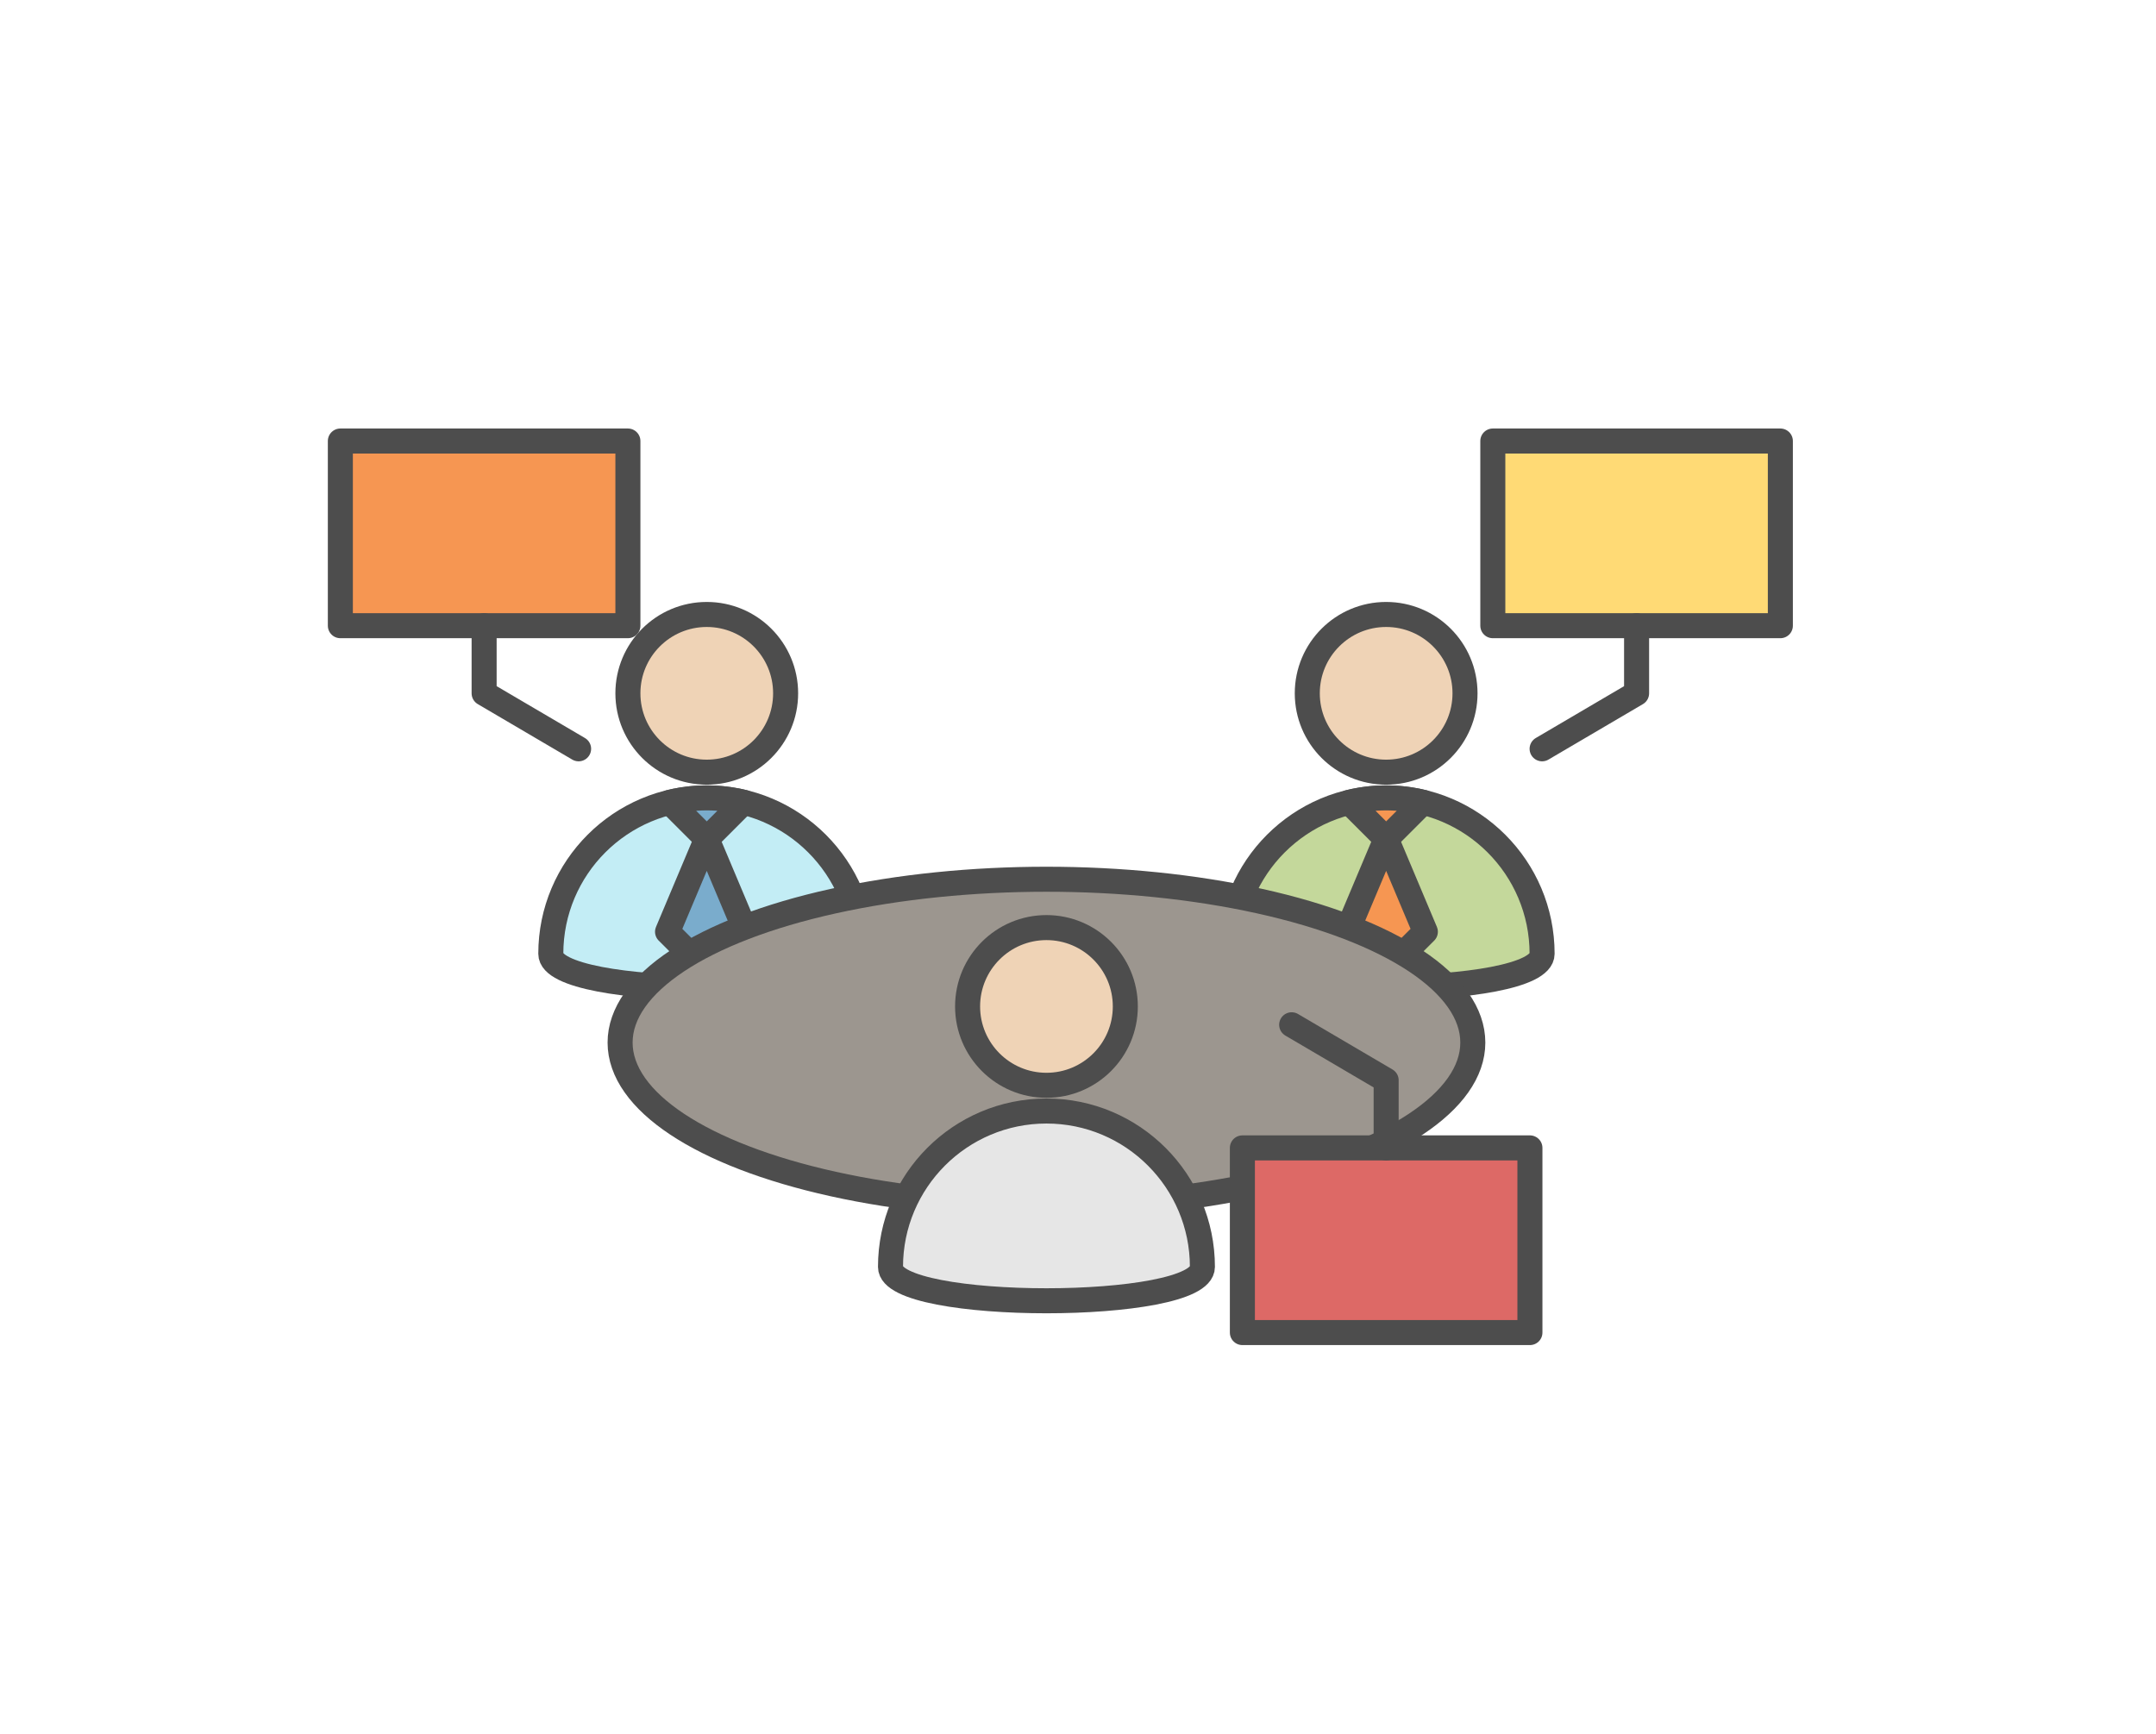 <?xml version="1.0" encoding="utf-8"?>
<!-- Generator: Adobe Illustrator 16.0.0, SVG Export Plug-In . SVG Version: 6.00 Build 0)  -->
<!DOCTYPE svg PUBLIC "-//W3C//DTD SVG 1.1//EN" "http://www.w3.org/Graphics/SVG/1.1/DTD/svg11.dtd">
<svg version="1.1" id="Layer_1" xmlns:x="http://ns.adobe.com/Extensibility/1.0/" xmlns:i="http://ns.adobe.com/AdobeIllustrator/10.0/" xmlns:graph="http://ns.adobe.com/Graphs/1.0/"
	 xmlns="http://www.w3.org/2000/svg" xmlns:xlink="http://www.w3.org/1999/xlink" x="0px" y="0px" width="603px" height="485px"
	 viewBox="0 0 603 485" enable-background="new 0 0 603 485" xml:space="preserve">
<g display="none">
	<defs>
		<rect id="SVGID_1_" x="-50" y="-431" width="1400" height="980"/>
	</defs>
	<clipPath id="SVGID_2_" display="inline">
		<use xlink:href="#SVGID_1_"  overflow="visible"/>
	</clipPath>
	<path display="inline" clip-path="url(#SVGID_2_)" fill="#A6C8DD" d="M557.4,15.925v-264.723c0-9.392,7.613-17.005,17.004-17.005
		h192.295c9.392,0,17.005,7.613,17.005,17.005V15.925c0,9.391-7.613,17.004-17.005,17.004H574.404
		C565.013,32.929,557.4,25.316,557.4,15.925"/>
	
		<path display="inline" clip-path="url(#SVGID_2_)" fill="none" stroke="#4D4D4D" stroke-width="7" stroke-linecap="round" stroke-linejoin="round" stroke-miterlimit="10" d="
		M557.4,15.925v-264.723c0-9.392,7.613-17.005,17.004-17.005h192.295c9.392,0,17.005,7.613,17.005,17.005V15.925
		c0,9.391-7.613,17.004-17.005,17.004H574.404C565.013,32.929,557.4,25.316,557.4,15.925z"/>
	<path display="inline" clip-path="url(#SVGID_2_)" fill="#EFD3B6" d="M694.57-195.409c0,13.265-10.753,24.018-24.02,24.018
		c-13.264,0-24.017-10.753-24.017-24.018s10.753-24.018,24.017-24.018C683.817-219.427,694.57-208.674,694.57-195.409"/>
	
		<circle display="inline" clip-path="url(#SVGID_2_)" fill="none" stroke="#4D4D4D" stroke-width="7" stroke-linecap="round" stroke-linejoin="round" stroke-miterlimit="10" cx="670.552" cy="-195.409" r="24.018"/>
	<path display="inline" clip-path="url(#SVGID_2_)" fill="#E6E6E6" d="M623.057-116.063c0-26.231,21.264-47.495,47.495-47.495
		c26.231,0,47.496,21.264,47.496,47.495C718.048-102.321,623.057-102.321,623.057-116.063"/>
	
		<path display="inline" clip-path="url(#SVGID_2_)" fill="none" stroke="#4D4D4D" stroke-width="7" stroke-linecap="round" stroke-linejoin="round" stroke-miterlimit="10" d="
		M623.057-116.063c0-26.231,21.264-47.495,47.495-47.495c26.231,0,47.496,21.264,47.496,47.495
		C718.048-102.321,623.057-102.321,623.057-116.063z"/>
	<path display="inline" clip-path="url(#SVGID_2_)" fill="#DD6966" d="M659.341-162.223l11.211,11.211l11.212-11.211
		c-3.596-0.87-7.349-1.334-11.212-1.334C666.689-163.557,662.937-163.093,659.341-162.223"/>
	
		<path display="inline" clip-path="url(#SVGID_2_)" fill="none" stroke="#4D4D4D" stroke-width="7" stroke-linecap="round" stroke-linejoin="round" stroke-miterlimit="10" d="
		M659.341-162.223l11.211,11.211l11.212-11.211c-3.596-0.87-7.349-1.334-11.212-1.334
		C666.689-163.557,662.937-163.093,659.341-162.223z"/>
	<polygon display="inline" clip-path="url(#SVGID_2_)" fill="#DD6966" points="670.552,-110.841 658.61,-122.783 670.552,-151.148 
		682.494,-122.783 	"/>
	
		<polygon display="inline" clip-path="url(#SVGID_2_)" fill="none" stroke="#4D4D4D" stroke-width="7" stroke-linecap="round" stroke-linejoin="round" stroke-miterlimit="10" points="
		670.552,-110.841 658.61,-122.783 670.552,-151.148 682.494,-122.783 	"/>
	<path display="inline" clip-path="url(#SVGID_2_)" fill="#666666" d="M733.088-50.824H608.016c-4.818,0-8.723-3.906-8.723-8.724
		c0-4.818,3.905-8.724,8.723-8.724h125.072c4.818,0,8.725,3.906,8.725,8.724C741.813-54.73,737.906-50.824,733.088-50.824"/>
	
		<path display="inline" clip-path="url(#SVGID_2_)" fill="none" stroke="#4D4D4D" stroke-width="7" stroke-linecap="round" stroke-linejoin="round" stroke-miterlimit="10" d="
		M733.088-50.824H608.016c-4.818,0-8.723-3.906-8.723-8.724c0-4.818,3.905-8.724,8.723-8.724h125.072
		c4.818,0,8.725,3.906,8.725,8.724C741.813-54.73,737.906-50.824,733.088-50.824z"/>
	<path display="inline" clip-path="url(#SVGID_2_)" fill="#666666" d="M733.088-23.702H608.016c-4.818,0-8.723-3.906-8.723-8.724
		c0-4.818,3.905-8.724,8.723-8.724h125.072c4.818,0,8.725,3.906,8.725,8.724C741.813-27.608,737.906-23.702,733.088-23.702"/>
	
		<path display="inline" clip-path="url(#SVGID_2_)" fill="none" stroke="#4D4D4D" stroke-width="7" stroke-linecap="round" stroke-linejoin="round" stroke-miterlimit="10" d="
		M733.088-23.702H608.016c-4.818,0-8.723-3.906-8.723-8.724c0-4.818,3.905-8.724,8.723-8.724h125.072
		c4.818,0,8.725,3.906,8.725,8.724C741.813-27.608,737.906-23.702,733.088-23.702z"/>
	<path display="inline" clip-path="url(#SVGID_2_)" fill="#666666" d="M733.088,3.419H608.016c-4.818,0-8.723-3.906-8.723-8.724
		c0-4.818,3.905-8.724,8.723-8.724h125.072c4.818,0,8.725,3.906,8.725,8.724C741.813-0.486,737.906,3.419,733.088,3.419"/>
	
		<path display="inline" clip-path="url(#SVGID_2_)" fill="none" stroke="#4D4D4D" stroke-width="7" stroke-linecap="round" stroke-linejoin="round" stroke-miterlimit="10" d="
		M733.088,3.419H608.016c-4.818,0-8.723-3.906-8.723-8.724c0-4.818,3.905-8.724,8.723-8.724h125.072
		c4.818,0,8.725,3.906,8.725,8.724C741.813-0.486,737.906,3.419,733.088,3.419z"/>
	<path display="inline" clip-path="url(#SVGID_2_)" fill="#F2F2F2" d="M1170.818-49.617H865.518
		c-9.803,0-17.752-7.948-17.752-17.752v-180.682c0-9.804,7.949-17.752,17.752-17.752h305.301c9.805,0,17.752,7.948,17.752,17.752
		v180.682C1188.57-57.565,1180.623-49.617,1170.818-49.617"/>
	
		<path display="inline" clip-path="url(#SVGID_2_)" fill="none" stroke="#4D4D4D" stroke-width="7" stroke-linecap="round" stroke-linejoin="round" stroke-miterlimit="10" d="
		M1170.818-49.617H865.518c-9.803,0-17.752-7.948-17.752-17.752v-180.682c0-9.804,7.949-17.752,17.752-17.752h305.301
		c9.805,0,17.752,7.948,17.752,17.752v180.682C1188.57-57.565,1180.623-49.617,1170.818-49.617z"/>
	<path display="inline" clip-path="url(#SVGID_2_)" fill="#EFD3B6" d="M959.443-162.375c0,12.672-10.271,22.944-22.944,22.944
		c-12.671,0-22.943-10.272-22.943-22.944c0-12.671,10.272-22.944,22.943-22.944C949.172-185.318,959.443-175.045,959.443-162.375"/>
	
		<circle display="inline" clip-path="url(#SVGID_2_)" fill="none" stroke="#4D4D4D" stroke-width="7" stroke-linecap="round" stroke-linejoin="round" stroke-miterlimit="10" cx="936.5" cy="-162.375" r="22.944"/>
	<path display="inline" clip-path="url(#SVGID_2_)" fill="#E6E6E6" d="M891.128-86.575c0-25.059,20.313-45.372,45.371-45.372
		c25.059,0,45.372,20.313,45.372,45.372C981.871-73.449,891.128-73.449,891.128-86.575"/>
	
		<path display="inline" clip-path="url(#SVGID_2_)" fill="none" stroke="#4D4D4D" stroke-width="7" stroke-linecap="round" stroke-linejoin="round" stroke-miterlimit="10" d="
		M891.128-86.575c0-25.059,20.313-45.372,45.371-45.372c25.059,0,45.372,20.313,45.372,45.372
		C981.871-73.449,891.128-73.449,891.128-86.575z"/>
	<path display="inline" clip-path="url(#SVGID_2_)" fill="#DD6966" d="M925.789-130.672l10.71,10.71l10.711-10.71
		c-3.435-0.831-7.021-1.275-10.711-1.275C932.811-131.947,929.225-131.503,925.789-130.672"/>
	
		<path display="inline" clip-path="url(#SVGID_2_)" fill="none" stroke="#4D4D4D" stroke-width="7" stroke-linecap="round" stroke-linejoin="round" stroke-miterlimit="10" d="
		M925.789-130.672l10.71,10.71l10.711-10.71c-3.435-0.831-7.021-1.275-10.711-1.275
		C932.811-131.947,929.225-131.503,925.789-130.672z"/>
	<polygon display="inline" clip-path="url(#SVGID_2_)" fill="#DD6966" points="936.499,-81.588 925.092,-92.996 936.499,-120.092 
		947.907,-92.996 	"/>
	
		<polygon display="inline" clip-path="url(#SVGID_2_)" fill="none" stroke="#4D4D4D" stroke-width="7" stroke-linecap="round" stroke-linejoin="round" stroke-miterlimit="10" points="
		936.499,-81.588 925.092,-92.996 936.499,-120.092 947.907,-92.996 	"/>
	<path display="inline" clip-path="url(#SVGID_2_)" fill="#666666" d="M1145.981-168.579h-119.479c-4.603,0-8.334-3.731-8.334-8.334
		s3.731-8.334,8.334-8.334h119.479c4.603,0,8.334,3.731,8.334,8.334S1150.584-168.579,1145.981-168.579"/>
	
		<path display="inline" clip-path="url(#SVGID_2_)" fill="none" stroke="#4D4D4D" stroke-width="7" stroke-linecap="round" stroke-linejoin="round" stroke-miterlimit="10" d="
		M1145.981-168.579h-119.479c-4.603,0-8.334-3.731-8.334-8.334s3.731-8.334,8.334-8.334h119.479c4.603,0,8.334,3.731,8.334,8.334
		S1150.584-168.579,1145.981-168.579z"/>
	<path display="inline" clip-path="url(#SVGID_2_)" fill="#666666" d="M1145.981-122.691h-119.479c-4.603,0-8.334-3.731-8.334-8.333
		c0-4.604,3.731-8.334,8.334-8.334h119.479c4.603,0,8.334,3.73,8.334,8.334C1154.315-126.422,1150.584-122.691,1145.981-122.691"/>
	
		<path display="inline" clip-path="url(#SVGID_2_)" fill="none" stroke="#4D4D4D" stroke-width="7" stroke-linecap="round" stroke-linejoin="round" stroke-miterlimit="10" d="
		M1145.981-122.691h-119.479c-4.603,0-8.334-3.731-8.334-8.333c0-4.604,3.731-8.334,8.334-8.334h119.479
		c4.603,0,8.334,3.73,8.334,8.334C1154.315-126.422,1150.584-122.691,1145.981-122.691z"/>
	<path display="inline" clip-path="url(#SVGID_2_)" fill="#666666" d="M1145.981-76.802h-119.479c-4.603,0-8.334-3.731-8.334-8.334
		s3.731-8.334,8.334-8.334h119.479c4.603,0,8.334,3.731,8.334,8.334S1150.584-76.802,1145.981-76.802"/>
	
		<path display="inline" clip-path="url(#SVGID_2_)" fill="none" stroke="#4D4D4D" stroke-width="7" stroke-linecap="round" stroke-linejoin="round" stroke-miterlimit="10" d="
		M1145.981-76.802h-119.479c-4.603,0-8.334-3.731-8.334-8.334s3.731-8.334,8.334-8.334h119.479c4.603,0,8.334,3.731,8.334,8.334
		S1150.584-76.802,1145.981-76.802z"/>
	<path display="inline" clip-path="url(#SVGID_2_)" fill="#DD6966" d="M1144.529-215.353H891.808
		c-7.718,0-13.974-6.256-13.974-13.974c0-7.717,6.256-13.973,13.974-13.973h252.722c7.717,0,13.974,6.256,13.974,13.973
		C1158.503-221.608,1152.246-215.353,1144.529-215.353"/>
	
		<path display="inline" clip-path="url(#SVGID_2_)" fill="none" stroke="#4D4D4D" stroke-width="7" stroke-linecap="round" stroke-linejoin="round" stroke-miterlimit="10" d="
		M1144.529-215.353H891.808c-7.718,0-13.974-6.256-13.974-13.974c0-7.717,6.256-13.973,13.974-13.973h252.722
		c7.717,0,13.974,6.256,13.974,13.973C1158.503-221.608,1152.246-215.353,1144.529-215.353z"/>
	
		<rect x="690.919" y="248.583" transform="matrix(0.707 -0.707 0.707 0.707 7.733 578.484)" display="inline" clip-path="url(#SVGID_2_)" fill="#B3B3B3" width="22.54" height="62.649"/>
	
		<rect x="690.919" y="248.583" transform="matrix(0.707 -0.707 0.707 0.707 7.733 578.484)" display="inline" clip-path="url(#SVGID_2_)" fill="none" stroke="#4D4D4D" stroke-width="7" stroke-linecap="round" stroke-linejoin="round" stroke-miterlimit="10" width="22.54" height="62.649"/>
	<path display="inline" clip-path="url(#SVGID_2_)" fill="#666666" d="M799.259,376.769L799.259,376.769
		c-9.38,9.38-24.587,9.38-33.966,0l-57.784-57.784c-9.379-9.379-9.379-24.586,0-33.965v-0.001c9.379-9.379,24.586-9.379,33.965,0
		l57.785,57.785C808.638,352.183,808.638,367.39,799.259,376.769"/>
	
		<path display="inline" clip-path="url(#SVGID_2_)" fill="none" stroke="#4D4D4D" stroke-width="7" stroke-linecap="round" stroke-linejoin="round" stroke-miterlimit="10" d="
		M799.259,376.769L799.259,376.769c-9.38,9.38-24.587,9.38-33.966,0l-57.784-57.784c-9.379-9.379-9.379-24.586,0-33.965v-0.001
		c9.379-9.379,24.586-9.379,33.965,0l57.785,57.785C808.638,352.183,808.638,367.39,799.259,376.769z"/>
	<path display="inline" clip-path="url(#SVGID_2_)" fill="#C3EDF5" d="M622.242,126.977c-40.193,0-72.776,32.583-72.776,72.776
		c0,40.192,32.583,72.775,72.776,72.775c40.193,0,72.776-32.583,72.776-72.775C695.019,159.56,662.436,126.977,622.242,126.977"/>
</g>
<g display="none">
	<path display="inline" fill="#EFD3B6" d="M464.036-192.736c0,17.427-14.127,31.555-31.555,31.555
		c-17.427,0-31.555-14.128-31.555-31.555c0-17.427,14.128-31.555,31.555-31.555C449.909-224.291,464.036-210.163,464.036-192.736"/>
	
		<circle display="inline" fill="none" stroke="#4D4D4D" stroke-width="7" stroke-linecap="round" stroke-linejoin="round" stroke-miterlimit="10" cx="432.481" cy="-192.736" r="31.555"/>
	<path display="inline" fill="#C4D89B" d="M370.082-88.49c0-34.462,27.937-62.399,62.399-62.399s62.4,27.937,62.4,62.399
		C494.881-70.437,370.082-70.437,370.082-88.49"/>
	
		<path display="inline" fill="none" stroke="#4D4D4D" stroke-width="7" stroke-linecap="round" stroke-linejoin="round" stroke-miterlimit="10" d="
		M370.082-88.49c0-34.462,27.937-62.399,62.399-62.399s62.4,27.937,62.4,62.399C494.881-70.437,370.082-70.437,370.082-88.49z"/>
	<path display="inline" fill="#F69652" d="M417.752-149.136l14.729,14.729l14.73-14.729c-4.724-1.143-9.655-1.753-14.73-1.753
		C427.407-150.889,422.475-150.279,417.752-149.136"/>
	
		<path display="inline" fill="none" stroke="#4D4D4D" stroke-width="7" stroke-linecap="round" stroke-linejoin="round" stroke-miterlimit="10" d="
		M417.752-149.136l14.729,14.729l14.73-14.729c-4.724-1.143-9.655-1.753-14.73-1.753
		C427.407-150.889,422.475-150.279,417.752-149.136z"/>
	<polygon display="inline" fill="#F69652" points="432.481,-81.631 416.792,-97.32 432.481,-134.586 448.17,-97.32 	"/>
	
		<polygon display="inline" fill="none" stroke="#4D4D4D" stroke-width="7" stroke-linecap="round" stroke-linejoin="round" stroke-miterlimit="10" points="
		432.481,-81.631 416.792,-97.32 432.481,-134.586 448.17,-97.32 	"/>
	<path display="inline" fill="#EFD3B6" d="M192.204-192.736c0,17.427-14.127,31.555-31.555,31.555
		c-17.427,0-31.555-14.128-31.555-31.555c0-17.427,14.128-31.555,31.555-31.555C178.077-224.291,192.204-210.163,192.204-192.736"/>
	
		<circle display="inline" fill="none" stroke="#4D4D4D" stroke-width="7" stroke-linecap="round" stroke-linejoin="round" stroke-miterlimit="10" cx="160.649" cy="-192.736" r="31.555"/>
	<path display="inline" fill="#C3EDF5" d="M98.249-88.49c0-34.462,27.937-62.399,62.399-62.399c34.463,0,62.4,27.937,62.4,62.399
		C223.048-70.437,98.249-70.437,98.249-88.49"/>
	
		<path display="inline" fill="none" stroke="#4D4D4D" stroke-width="7" stroke-linecap="round" stroke-linejoin="round" stroke-miterlimit="10" d="
		M98.249-88.49c0-34.462,27.937-62.399,62.399-62.399c34.463,0,62.4,27.937,62.4,62.399C223.048-70.437,98.249-70.437,98.249-88.49z
		"/>
	<path display="inline" fill="#7AACCC" d="M145.919-149.136l14.729,14.729l14.729-14.729c-4.723-1.143-9.654-1.753-14.729-1.753
		C155.574-150.889,150.643-150.279,145.919-149.136"/>
	
		<path display="inline" fill="none" stroke="#4D4D4D" stroke-width="7" stroke-linecap="round" stroke-linejoin="round" stroke-miterlimit="10" d="
		M145.919-149.136l14.729,14.729l14.729-14.729c-4.723-1.143-9.654-1.753-14.729-1.753
		C155.574-150.889,150.643-150.279,145.919-149.136z"/>
	<polygon display="inline" fill="#7AACCC" points="160.648,-81.631 144.959,-97.32 160.648,-134.586 176.337,-97.32 	"/>
	
		<polygon display="inline" fill="none" stroke="#4D4D4D" stroke-width="7" stroke-linecap="round" stroke-linejoin="round" stroke-miterlimit="10" points="
		160.648,-81.631 144.959,-97.32 160.648,-134.586 176.337,-97.32 	"/>
	<path display="inline" fill="#EFD3B6" d="M328.12-234.248c0,17.427-14.128,31.555-31.555,31.555
		c-17.427,0-31.555-14.128-31.555-31.555c0-17.428,14.128-31.555,31.555-31.555C313.992-265.803,328.12-251.676,328.12-234.248"/>
	
		<circle display="inline" fill="none" stroke="#4D4D4D" stroke-width="7" stroke-linecap="round" stroke-linejoin="round" stroke-miterlimit="10" cx="296.565" cy="-234.248" r="31.555"/>
	<path display="inline" fill="#E6E6E6" d="M234.166-130.002c0-34.462,27.937-62.399,62.399-62.399c34.463,0,62.4,27.937,62.4,62.399
		C358.964-111.949,234.166-111.949,234.166-130.002"/>
	
		<path display="inline" fill="none" stroke="#4D4D4D" stroke-width="7" stroke-linecap="round" stroke-linejoin="round" stroke-miterlimit="10" d="
		M234.166-130.002c0-34.462,27.937-62.399,62.399-62.399c34.463,0,62.4,27.937,62.4,62.399
		C358.964-111.949,234.166-111.949,234.166-130.002z"/>
	<path display="inline" fill="#DD6966" d="M281.835-190.648l14.729,14.729l14.73-14.729c-4.723-1.144-9.655-1.753-14.73-1.753
		C291.49-192.401,286.559-191.792,281.835-190.648"/>
	
		<path display="inline" fill="none" stroke="#4D4D4D" stroke-width="7" stroke-linecap="round" stroke-linejoin="round" stroke-miterlimit="10" d="
		M281.835-190.648l14.729,14.729l14.73-14.729c-4.723-1.144-9.655-1.753-14.73-1.753
		C291.49-192.401,286.559-191.792,281.835-190.648z"/>
	<polygon display="inline" fill="#DD6966" points="296.565,-123.144 280.876,-138.833 296.565,-176.099 312.254,-138.833 	"/>
	
		<polygon display="inline" fill="none" stroke="#4D4D4D" stroke-width="7" stroke-linecap="round" stroke-linejoin="round" stroke-miterlimit="10" points="
		296.565,-123.144 280.876,-138.833 296.565,-176.099 312.254,-138.833 	"/>
	<path display="inline" fill="#9C968F" d="M472.322-92.591c0,18.581-78.689,33.644-175.757,33.644
		c-97.068,0-175.757-15.063-175.757-33.644s78.689-33.644,175.757-33.644C393.633-126.235,472.322-111.172,472.322-92.591"/>
	
		<ellipse display="inline" fill="none" stroke="#4D4D4D" stroke-width="7" stroke-linecap="round" stroke-linejoin="round" stroke-miterlimit="10" cx="296.565" cy="-92.591" rx="175.757" ry="33.644"/>
	<path display="inline" fill="#EFD3B6" d="M254.603-134.438c0,17.427-14.127,31.555-31.555,31.555
		c-17.427,0-31.555-14.128-31.555-31.555s14.128-31.555,31.555-31.555C240.476-165.993,254.603-151.864,254.603-134.438"/>
	
		<circle display="inline" fill="none" stroke="#4D4D4D" stroke-width="7" stroke-linecap="round" stroke-linejoin="round" stroke-miterlimit="10" cx="223.048" cy="-134.438" r="31.555"/>
	<path display="inline" fill="#7AD0CB" d="M160.648-30.192c0-34.462,27.937-62.399,62.399-62.399c34.463,0,62.4,27.937,62.4,62.399
		C285.447-12.139,160.648-12.139,160.648-30.192"/>
	
		<path display="inline" fill="none" stroke="#4D4D4D" stroke-width="7" stroke-linecap="round" stroke-linejoin="round" stroke-miterlimit="10" d="
		M160.648-30.192c0-34.462,27.937-62.399,62.399-62.399c34.463,0,62.4,27.937,62.4,62.399
		C285.447-12.139,160.648-12.139,160.648-30.192z"/>
	<path display="inline" fill="#EFD3B6" d="M401.637-134.438c0,17.427-14.127,31.555-31.555,31.555
		c-17.427,0-31.555-14.128-31.555-31.555s14.128-31.555,31.555-31.555C387.51-165.993,401.637-151.864,401.637-134.438"/>
	
		<circle display="inline" fill="none" stroke="#4D4D4D" stroke-width="7" stroke-linecap="round" stroke-linejoin="round" stroke-miterlimit="10" cx="370.082" cy="-134.438" r="31.555"/>
	<path display="inline" fill="#7AD0CB" d="M307.683-30.192c0-34.462,27.937-62.399,62.399-62.399s62.4,27.937,62.4,62.399
		C432.481-12.139,307.683-12.139,307.683-30.192"/>
	
		<path display="inline" fill="none" stroke="#4D4D4D" stroke-width="7" stroke-linecap="round" stroke-linejoin="round" stroke-miterlimit="10" d="
		M307.683-30.192c0-34.462,27.937-62.399,62.399-62.399s62.4,27.937,62.4,62.399C432.481-12.139,307.683-12.139,307.683-30.192z"/>
</g>
<g>
	<path fill="#EFD3B6" d="M409.742,193.942c0,12.182-9.875,22.058-22.058,22.058c-12.182,0-22.057-9.876-22.057-22.058
		s9.875-22.058,22.057-22.058C399.867,171.885,409.742,181.761,409.742,193.942"/>
	
		<circle fill="none" stroke="#4D4D4D" stroke-width="7" stroke-linecap="round" stroke-linejoin="round" stroke-miterlimit="10" cx="387.685" cy="193.942" r="22.058"/>
	<path fill="#C4D89B" d="M344.066,266.812c0-24.09,19.528-43.618,43.618-43.618c24.09,0,43.618,19.528,43.618,43.618
		C431.302,279.431,344.066,279.431,344.066,266.812"/>
	<path fill="none" stroke="#4D4D4D" stroke-width="7" stroke-linecap="round" stroke-linejoin="round" stroke-miterlimit="10" d="
		M344.066,266.812c0-24.09,19.528-43.618,43.618-43.618c24.09,0,43.618,19.528,43.618,43.618
		C431.302,279.431,344.066,279.431,344.066,266.812z"/>
	<path fill="#F69652" d="M377.389,224.419l10.296,10.297l10.296-10.297c-3.301-0.799-6.749-1.226-10.296-1.226
		S380.689,223.62,377.389,224.419"/>
	<path fill="none" stroke="#4D4D4D" stroke-width="7" stroke-linecap="round" stroke-linejoin="round" stroke-miterlimit="10" d="
		M377.389,224.419l10.296,10.297l10.296-10.297c-3.301-0.799-6.749-1.226-10.296-1.226S380.689,223.62,377.389,224.419z"/>
	<polygon fill="#F69652" points="387.685,271.606 376.718,260.64 387.685,234.591 398.651,260.64 	"/>
	
		<polygon fill="none" stroke="#4D4D4D" stroke-width="7" stroke-linecap="round" stroke-linejoin="round" stroke-miterlimit="10" points="
		387.685,271.606 376.718,260.64 387.685,234.591 398.651,260.64 	"/>
	<path fill="#EFD3B6" d="M219.727,193.942c0,12.182-9.875,22.058-22.058,22.058c-12.182,0-22.057-9.876-22.057-22.058
		s9.875-22.058,22.057-22.058C209.852,171.885,219.727,181.761,219.727,193.942"/>
	
		<circle fill="none" stroke="#4D4D4D" stroke-width="7" stroke-linecap="round" stroke-linejoin="round" stroke-miterlimit="10" cx="197.67" cy="193.942" r="22.057"/>
	<path fill="#C3EDF5" d="M154.051,266.812c0-24.09,19.529-43.618,43.618-43.618c24.09,0,43.618,19.528,43.618,43.618
		C241.287,279.431,154.051,279.431,154.051,266.812"/>
	<path fill="none" stroke="#4D4D4D" stroke-width="7" stroke-linecap="round" stroke-linejoin="round" stroke-miterlimit="10" d="
		M154.051,266.812c0-24.09,19.529-43.618,43.618-43.618c24.09,0,43.618,19.528,43.618,43.618
		C241.287,279.431,154.051,279.431,154.051,266.812z"/>
	<path fill="#7AACCC" d="M187.374,224.419l10.296,10.297l10.296-10.297c-3.301-0.799-6.749-1.226-10.296-1.226
		S190.674,223.62,187.374,224.419"/>
	<path fill="none" stroke="#4D4D4D" stroke-width="7" stroke-linecap="round" stroke-linejoin="round" stroke-miterlimit="10" d="
		M187.374,224.419l10.296,10.297l10.296-10.297c-3.301-0.799-6.749-1.226-10.296-1.226S190.674,223.62,187.374,224.419z"/>
	<polygon fill="#7AACCC" points="197.669,271.606 186.702,260.64 197.669,234.591 208.636,260.64 	"/>
	
		<polygon fill="none" stroke="#4D4D4D" stroke-width="7" stroke-linecap="round" stroke-linejoin="round" stroke-miterlimit="10" points="
		197.669,271.606 186.702,260.64 197.669,234.591 208.636,260.64 	"/>
	<path fill="#9C968F" d="M411.924,291.64c0,25.232-53.389,45.688-119.247,45.688S173.43,316.872,173.43,291.64
		s53.389-45.688,119.247-45.688S411.924,266.407,411.924,291.64"/>
	
		<ellipse fill="none" stroke="#4D4D4D" stroke-width="7" stroke-linecap="round" stroke-linejoin="round" stroke-miterlimit="10" cx="292.677" cy="291.64" rx="119.247" ry="45.688"/>
	<path fill="#EFD3B6" d="M314.734,281.534c0,12.183-9.875,22.058-22.057,22.058c-12.182,0-22.058-9.875-22.058-22.058
		c0-12.182,9.876-22.057,22.058-22.057C304.859,259.478,314.734,269.353,314.734,281.534"/>
	
		<circle fill="none" stroke="#4D4D4D" stroke-width="7" stroke-linecap="round" stroke-linejoin="round" stroke-miterlimit="10" cx="292.677" cy="281.534" r="22.058"/>
	<path fill="#E6E6E6" d="M249.059,354.404c0-24.09,19.528-43.618,43.618-43.618c24.09,0,43.618,19.528,43.618,43.618
		C336.295,367.022,249.059,367.022,249.059,354.404"/>
	<path fill="none" stroke="#4D4D4D" stroke-width="7" stroke-linecap="round" stroke-linejoin="round" stroke-miterlimit="10" d="
		M249.059,354.404c0-24.09,19.528-43.618,43.618-43.618c24.09,0,43.618,19.528,43.618,43.618
		C336.295,367.022,249.059,367.022,249.059,354.404z"/>
	<rect x="417.518" y="123.366" fill="#FFDA75" width="80.42" height="51.659"/>
	
		<rect x="417.518" y="123.366" fill="none" stroke="#4D4D4D" stroke-width="7" stroke-linecap="round" stroke-linejoin="round" stroke-miterlimit="10" width="80.42" height="51.659"/>
	
		<polyline fill="none" stroke="#4D4D4D" stroke-width="7" stroke-linecap="round" stroke-linejoin="round" stroke-miterlimit="10" points="
		457.728,175.025 457.728,193.942 431.303,209.465 	"/>
	<rect x="95.192" y="123.366" fill="#F69652" width="80.42" height="51.659"/>
	
		<rect x="95.192" y="123.366" fill="none" stroke="#4D4D4D" stroke-width="7" stroke-linecap="round" stroke-linejoin="round" stroke-miterlimit="10" width="80.42" height="51.659"/>
	
		<polyline fill="none" stroke="#4D4D4D" stroke-width="7" stroke-linecap="round" stroke-linejoin="round" stroke-miterlimit="10" points="
		135.402,175.025 135.402,193.942 161.827,209.465 	"/>
	<rect x="347.475" y="321.1" fill="#DD6966" width="80.42" height="51.659"/>
	
		<rect x="347.475" y="321.1" fill="none" stroke="#4D4D4D" stroke-width="7" stroke-linecap="round" stroke-linejoin="round" stroke-miterlimit="10" width="80.42" height="51.659"/>
	
		<polyline fill="none" stroke="#4D4D4D" stroke-width="7" stroke-linecap="round" stroke-linejoin="round" stroke-miterlimit="10" points="
		387.685,321.1 387.685,302.183 361.26,286.66 	"/>
</g>
<g display="none">
	<path display="inline" fill="#EFD3B6" d="M1128.553,225.916c0,17.428-14.128,31.555-31.555,31.555
		c-17.428,0-31.556-14.127-31.556-31.555s14.128-31.555,31.556-31.555C1114.425,194.361,1128.553,208.488,1128.553,225.916"/>
	
		<circle display="inline" fill="none" stroke="#4D4D4D" stroke-width="7" stroke-linecap="round" stroke-linejoin="round" stroke-miterlimit="10" cx="1096.998" cy="225.916" r="31.555"/>
	<path display="inline" fill="#C3EDF5" d="M1034.599,330.162c0-34.463,27.937-62.399,62.399-62.399
		c34.462,0,62.399,27.937,62.399,62.399C1159.397,348.215,1034.599,348.215,1034.599,330.162"/>
	
		<path display="inline" fill="none" stroke="#4D4D4D" stroke-width="7" stroke-linecap="round" stroke-linejoin="round" stroke-miterlimit="10" d="
		M1034.599,330.162c0-34.463,27.937-62.399,62.399-62.399c34.462,0,62.399,27.937,62.399,62.399
		C1159.397,348.215,1034.599,348.215,1034.599,330.162z"/>
	<path display="inline" fill="#7AACCC" d="M1082.269,269.516l14.729,14.729l14.73-14.729c-4.724-1.143-9.655-1.753-14.73-1.753
		C1091.923,267.763,1086.991,268.373,1082.269,269.516"/>
	
		<path display="inline" fill="none" stroke="#4D4D4D" stroke-width="7" stroke-linecap="round" stroke-linejoin="round" stroke-miterlimit="10" d="
		M1082.269,269.516l14.729,14.729l14.73-14.729c-4.724-1.143-9.655-1.753-14.73-1.753
		C1091.923,267.763,1086.991,268.373,1082.269,269.516z"/>
	<polygon display="inline" fill="#7AACCC" points="1096.998,337.021 1081.309,321.332 1096.998,284.066 1112.686,321.332 	"/>
	
		<polygon display="inline" fill="none" stroke="#4D4D4D" stroke-width="7" stroke-linecap="round" stroke-linejoin="round" stroke-miterlimit="10" points="
		1096.998,337.021 1081.309,321.332 1096.998,284.066 1112.686,321.332 	"/>
	<path display="inline" fill="#EFD3B6" d="M981.838,225.916c0,17.428-14.128,31.555-31.555,31.555
		c-17.428,0-31.555-14.127-31.555-31.555s14.127-31.555,31.555-31.555C967.71,194.361,981.838,208.488,981.838,225.916"/>
	
		<circle display="inline" fill="none" stroke="#4D4D4D" stroke-width="7" stroke-linecap="round" stroke-linejoin="round" stroke-miterlimit="10" cx="950.283" cy="225.916" r="31.555"/>
	<path display="inline" fill="#E6E6E6" d="M887.884,330.162c0-34.463,27.937-62.399,62.399-62.399
		c34.462,0,62.399,27.937,62.399,62.399C1012.683,348.215,887.884,348.215,887.884,330.162"/>
	
		<path display="inline" fill="none" stroke="#4D4D4D" stroke-width="7" stroke-linecap="round" stroke-linejoin="round" stroke-miterlimit="10" d="
		M887.884,330.162c0-34.463,27.937-62.399,62.399-62.399c34.462,0,62.399,27.937,62.399,62.399
		C1012.683,348.215,887.884,348.215,887.884,330.162z"/>
	<path display="inline" fill="#DD6966" d="M935.554,269.516l14.729,14.729l14.73-14.729c-4.724-1.143-9.655-1.753-14.73-1.753
		C945.208,267.763,940.277,268.373,935.554,269.516"/>
	
		<path display="inline" fill="none" stroke="#4D4D4D" stroke-width="7" stroke-linecap="round" stroke-linejoin="round" stroke-miterlimit="10" d="
		M935.554,269.516l14.729,14.729l14.73-14.729c-4.724-1.143-9.655-1.753-14.73-1.753
		C945.208,267.763,940.277,268.373,935.554,269.516z"/>
	<polygon display="inline" fill="#DD6966" points="950.283,337.021 934.594,321.332 950.283,284.066 965.973,321.332 	"/>
	
		<polygon display="inline" fill="none" stroke="#4D4D4D" stroke-width="7" stroke-linecap="round" stroke-linejoin="round" stroke-miterlimit="10" points="
		950.283,337.021 934.594,321.332 950.283,284.066 965.973,321.332 	"/>
	<rect x="1124.388" y="128.075" display="inline" fill="#F69652" width="80.421" height="51.66"/>
	
		<rect x="1124.388" y="128.075" display="inline" fill="none" stroke="#4D4D4D" stroke-width="7" stroke-linecap="round" stroke-linejoin="round" stroke-miterlimit="10" width="80.421" height="51.66"/>
	
		<polyline display="inline" fill="none" stroke="#4D4D4D" stroke-width="7" stroke-linecap="round" stroke-linejoin="round" stroke-miterlimit="10" points="
		1164.598,179.735 1164.598,198.652 1138.173,214.175 	"/>
	<rect x="831.528" y="151.313" display="inline" fill="#DD6966" width="80.42" height="51.658"/>
	
		<rect x="831.528" y="151.313" display="inline" fill="none" stroke="#4D4D4D" stroke-width="7" stroke-linecap="round" stroke-linejoin="round" stroke-miterlimit="10" width="80.42" height="51.658"/>
	
		<polyline display="inline" fill="none" stroke="#4D4D4D" stroke-width="7" stroke-linecap="round" stroke-linejoin="round" stroke-miterlimit="10" points="
		871.738,202.971 871.738,221.889 898.163,237.41 	"/>
	<path display="inline" fill="#9C968F" d="M1167.339,368.05H864.541c-12.901,0-23.359-10.458-23.359-23.359
		c0-12.9,10.458-23.358,23.359-23.358h302.798c12.899,0,23.358,10.458,23.358,23.358
		C1190.697,357.592,1180.238,368.05,1167.339,368.05"/>
	
		<path display="inline" fill="none" stroke="#4D4D4D" stroke-width="7" stroke-linecap="round" stroke-linejoin="round" stroke-miterlimit="10" d="
		M1167.339,368.05H864.541c-12.901,0-23.359-10.458-23.359-23.359c0-12.9,10.458-23.358,23.359-23.358h302.798
		c12.899,0,23.358,10.458,23.358,23.358C1190.697,357.592,1180.238,368.05,1167.339,368.05z"/>
</g>
<g display="none">
	<defs>
		<path id="SVGID_3_" d="M549.466,199.753c0,40.192,32.582,72.775,72.776,72.775c40.192,0,72.775-32.583,72.775-72.775
			c0-40.194-32.583-72.776-72.775-72.776C582.048,126.977,549.466,159.559,549.466,199.753"/>
	</defs>
	<clipPath id="SVGID_4_" display="inline">
		<use xlink:href="#SVGID_3_"  overflow="visible"/>
	</clipPath>
	<path display="inline" clip-path="url(#SVGID_4_)" fill="#EFD3B6" d="M647.851,176.938c0,14.144-11.465,25.609-25.609,25.609
		c-14.143,0-25.609-11.466-25.609-25.609s11.466-25.609,25.609-25.609C636.386,151.328,647.851,162.794,647.851,176.938"/>
	
		<circle display="inline" clip-path="url(#SVGID_4_)" fill="none" stroke="#4D4D4D" stroke-width="7" stroke-linecap="round" stroke-linejoin="round" stroke-miterlimit="10" cx="622.242" cy="176.938" r="25.609"/>
	<path display="inline" clip-path="url(#SVGID_4_)" fill="#E6E6E6" d="M571.601,261.54c0-27.968,22.673-50.642,50.642-50.642
		c27.968,0,50.641,22.674,50.641,50.642C672.884,276.191,571.601,276.191,571.601,261.54"/>
	
		<path display="inline" clip-path="url(#SVGID_4_)" fill="none" stroke="#4D4D4D" stroke-width="7" stroke-linecap="round" stroke-linejoin="round" stroke-miterlimit="10" d="
		M571.601,261.54c0-27.968,22.673-50.642,50.642-50.642c27.968,0,50.641,22.674,50.641,50.642
		C672.884,276.191,571.601,276.191,571.601,261.54z"/>
	<path display="inline" clip-path="url(#SVGID_4_)" fill="#DD6966" d="M610.288,212.322l11.954,11.954l11.954-11.954
		c-3.833-0.928-7.836-1.424-11.954-1.424C618.123,210.898,614.121,211.395,610.288,212.322"/>
	
		<path display="inline" clip-path="url(#SVGID_4_)" fill="none" stroke="#4D4D4D" stroke-width="7" stroke-linecap="round" stroke-linejoin="round" stroke-miterlimit="10" d="
		M610.288,212.322l11.954,11.954l11.954-11.954c-3.833-0.928-7.836-1.424-11.954-1.424
		C618.123,210.898,614.121,211.395,610.288,212.322z"/>
	<polygon display="inline" clip-path="url(#SVGID_4_)" fill="#DD6966" points="622.242,267.107 609.509,254.374 622.242,224.131 
		634.975,254.374 	"/>
	
		<polygon display="inline" clip-path="url(#SVGID_4_)" fill="none" stroke="#4D4D4D" stroke-width="7" stroke-linecap="round" stroke-linejoin="round" stroke-miterlimit="10" points="
		622.242,267.107 609.509,254.374 622.242,224.131 634.975,254.374 	"/>
</g>
<g display="none">
	<defs>
		<rect id="SVGID_5_" x="-50" y="-431" width="1400" height="980"/>
	</defs>
	<clipPath id="SVGID_6_" display="inline">
		<use xlink:href="#SVGID_5_"  overflow="visible"/>
	</clipPath>
	<path display="inline" clip-path="url(#SVGID_6_)" fill="#E6E6E6" d="M622.242,287.183c-48.21,0-87.431-39.221-87.431-87.431
		c0-48.209,39.221-87.431,87.431-87.431s87.431,39.222,87.431,87.431C709.673,247.962,670.452,287.183,622.242,287.183
		 M622.242,126.977c-40.193,0-72.776,32.583-72.776,72.776c0,40.192,32.583,72.775,72.776,72.775
		c40.193,0,72.776-32.583,72.776-72.775C695.019,159.56,662.436,126.977,622.242,126.977"/>
	
		<path display="inline" clip-path="url(#SVGID_6_)" fill="none" stroke="#4D4D4D" stroke-width="7" stroke-linecap="round" stroke-linejoin="round" stroke-miterlimit="10" d="
		M622.242,287.183c-48.21,0-87.431-39.221-87.431-87.431c0-48.209,39.221-87.431,87.431-87.431s87.431,39.222,87.431,87.431
		C709.673,247.962,670.452,287.183,622.242,287.183z M622.242,126.977c-40.193,0-72.776,32.583-72.776,72.776
		c0,40.192,32.583,72.775,72.776,72.775c40.193,0,72.776-32.583,72.776-72.775C695.019,159.56,662.436,126.977,622.242,126.977z"/>
</g>
</svg>
